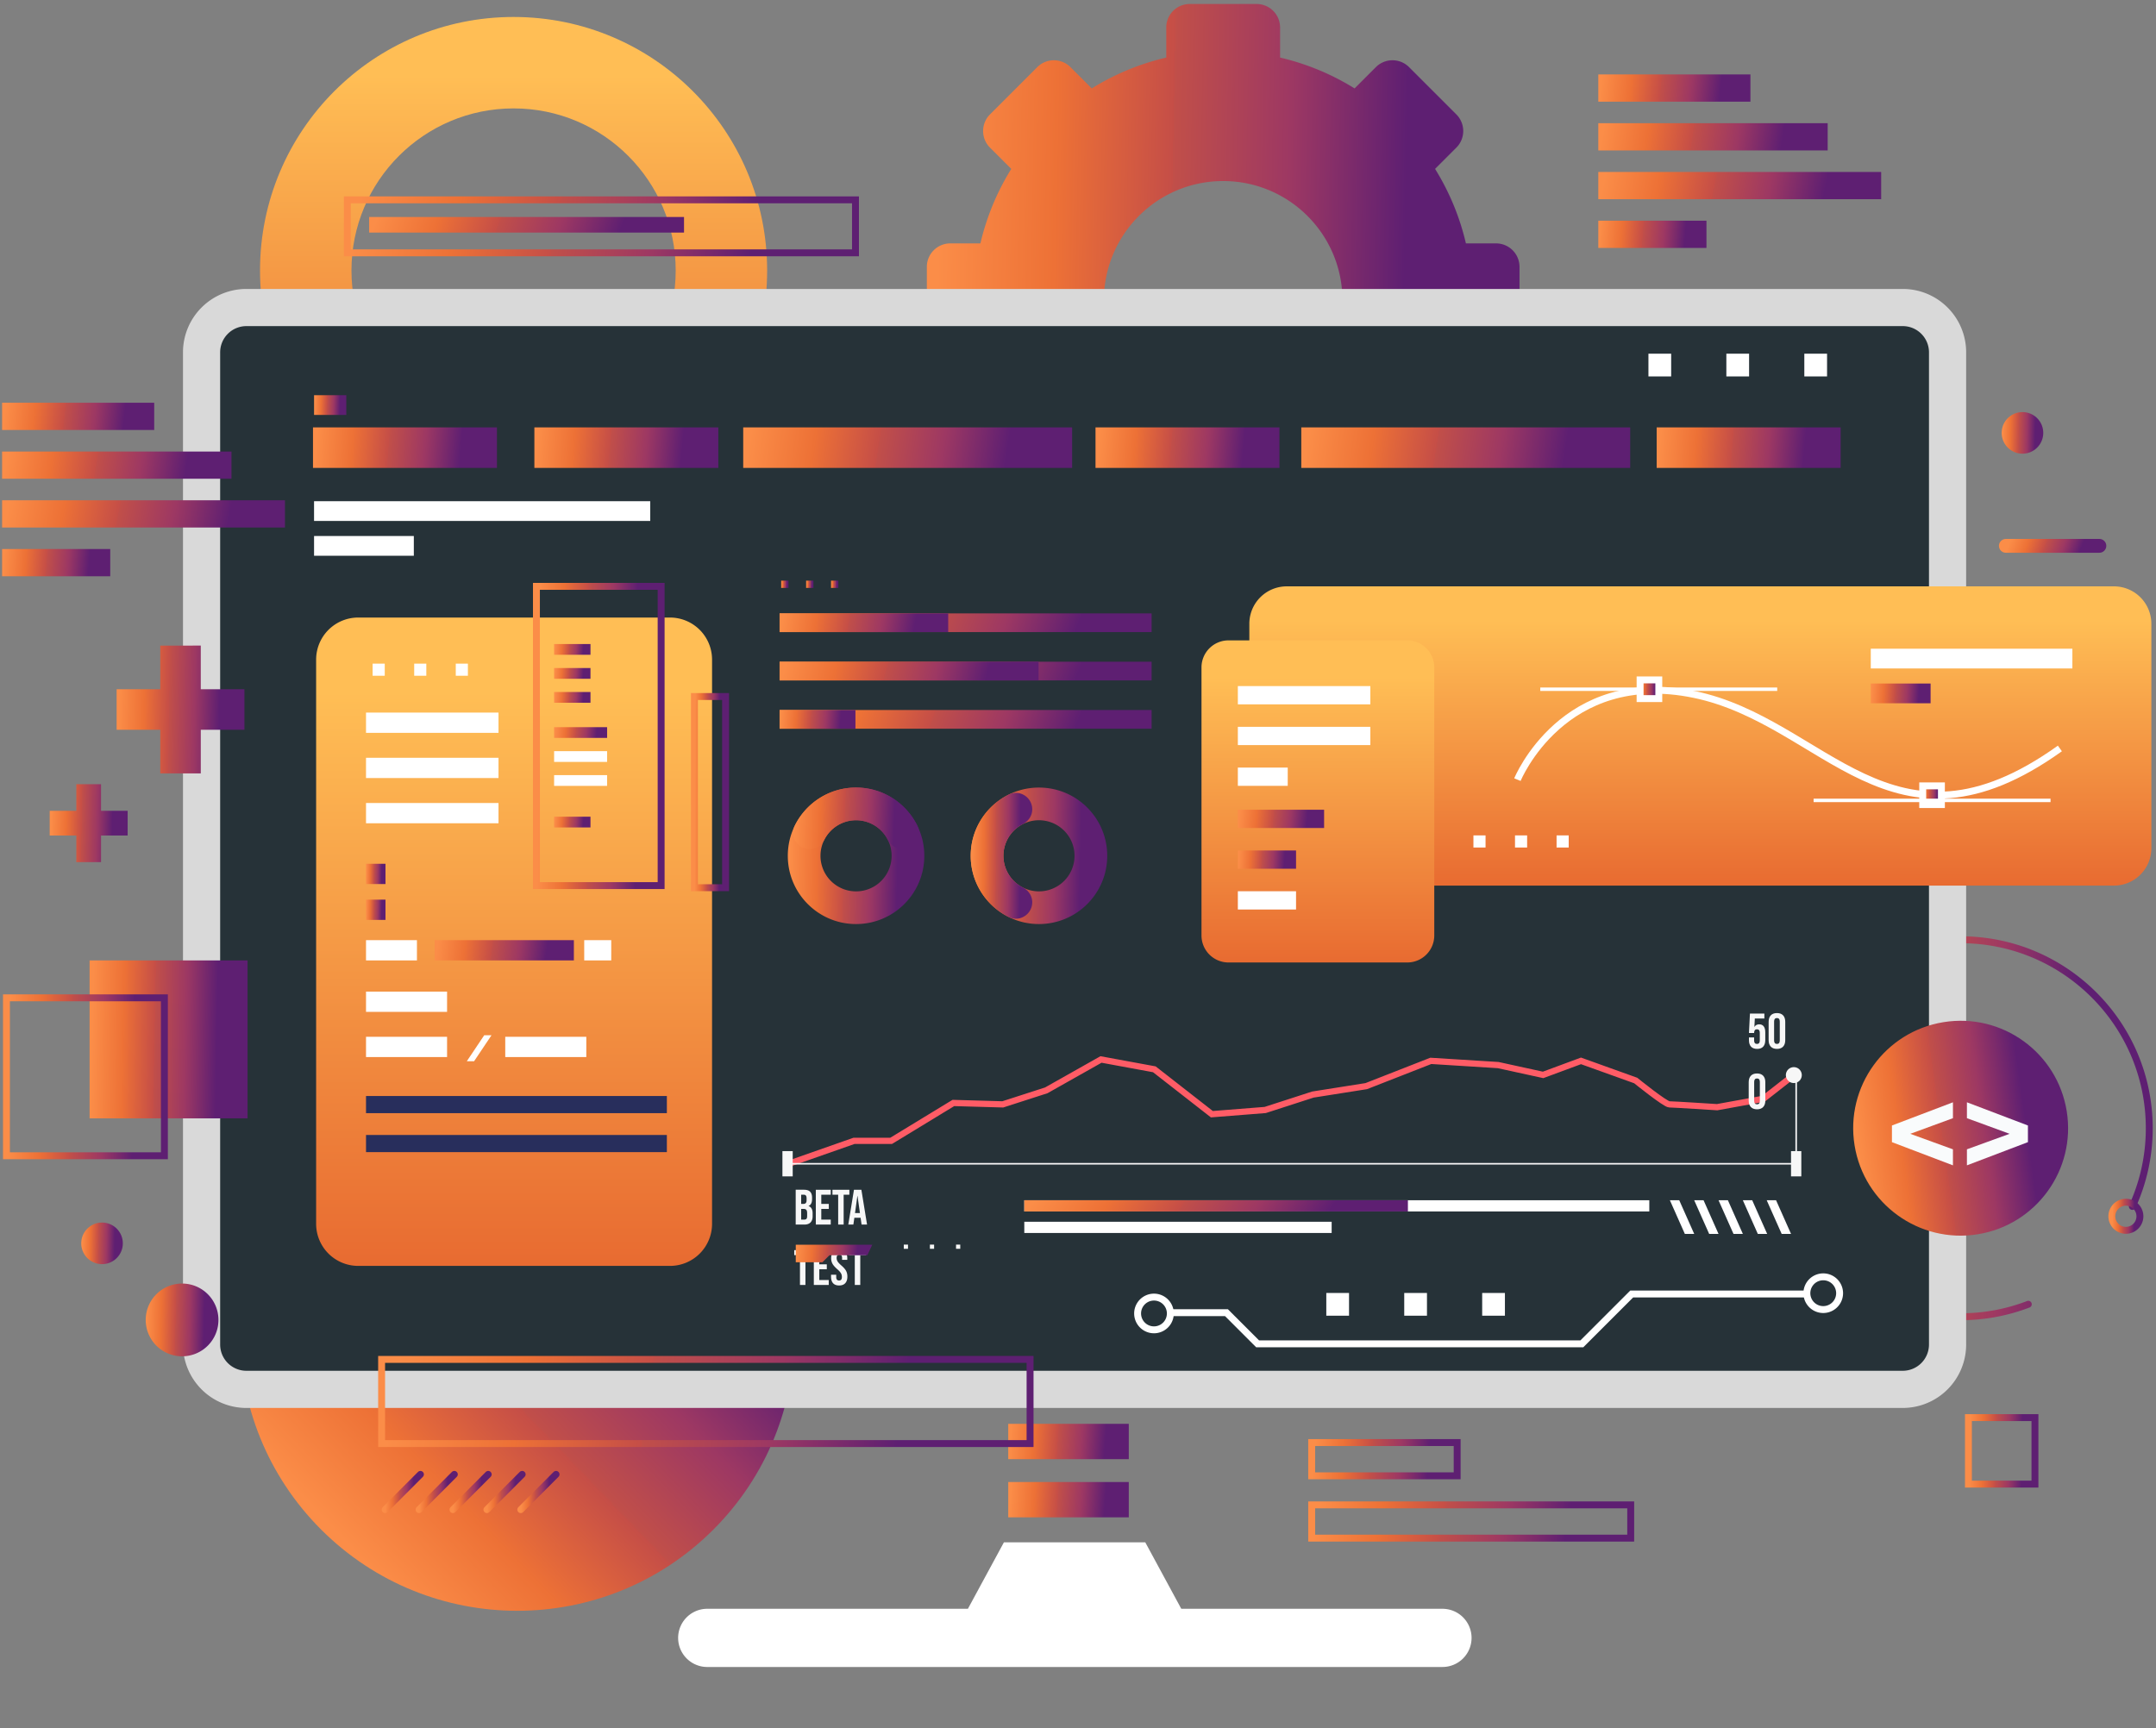 <svg xmlns="http://www.w3.org/2000/svg" width="464" height="372" fill="none" viewBox="0 0 464 372">
  <rect x="0" y="0" width="464" height="372" fill="#808080" stroke="none"/>
  <path fill="url(#a)" d="M153.527 329.233c23.311-23.311 23.311-61.105 0-84.415-23.31-23.311-61.104-23.311-84.415 0-23.31 23.31-23.31 61.104 0 84.415 23.31 23.311 61.105 23.311 84.415 0Z"/>
  <path fill="url(#b)" d="M110.53 3.652c-30.138 0-54.57 24.433-54.57 54.571 0 30.138 24.433 54.571 54.57 54.571 30.139 0 54.571-24.433 54.571-54.571-.001-30.138-24.433-54.57-54.571-54.57Zm0 89.46c-19.268 0-34.889-15.62-34.889-34.889 0-19.269 15.62-34.889 34.889-34.889 19.269 0 34.889 15.62 34.889 34.889 0 19.269-15.621 34.889-34.889 34.889Z"/>
  <path fill="#fff" d="M316.7 352.546a6.262 6.262 0 0 1-6.262 6.262H152.096a6.263 6.263 0 0 1 0-12.524h56.21l7.753-14.313h30.416l7.753 14.313h56.21a6.262 6.262 0 0 1 6.262 6.262Z"/>
  <path fill="url(#c)" d="M242.93 318.996h-25.944v7.604h25.944v-7.604Z"/>
  <path fill="url(#d)" d="M242.93 306.473h-25.944v7.604h25.944v-7.604Z"/>
  <path stroke="url(#e)" stroke-linecap="round" stroke-linejoin="round" stroke-miterlimit="10" stroke-width="1.487" d="M436.517 280.736a40.455 40.455 0 0 1-14.535 2.682c-22.405 0-40.57-18.164-40.57-40.571 0-22.406 18.163-40.57 40.57-40.57 22.406 0 40.569 18.164 40.569 40.57a40.43 40.43 0 0 1-3.644 16.83"/>
  <path fill="url(#f)" d="M321.964 52.387h-6.478a53.339 53.339 0 0 0-6.639-16.032l4.579-4.579a5.054 5.054 0 0 0 0-7.15l-10.174-10.174a5.056 5.056 0 0 0-7.15 0l-4.579 4.578a53.313 53.313 0 0 0-16.031-6.638V5.915a5.055 5.055 0 0 0-5.055-5.056h-14.388a5.056 5.056 0 0 0-5.056 5.056v6.477a53.36 53.36 0 0 0-16.032 6.638l-4.579-4.578a5.055 5.055 0 0 0-7.149 0l-10.174 10.174a5.056 5.056 0 0 0 0 7.15l4.579 4.58a53.339 53.339 0 0 0-6.639 16.031h-6.477a5.055 5.055 0 0 0-5.055 5.055v14.389a5.055 5.055 0 0 0 5.055 5.055h6.477a53.363 53.363 0 0 0 6.638 16.032l-4.578 4.58a5.056 5.056 0 0 0 0 7.149l10.174 10.174a5.054 5.054 0 0 0 7.149 0l4.579-4.578a53.318 53.318 0 0 0 16.032 6.639v6.478a5.056 5.056 0 0 0 5.056 5.055h14.388a5.055 5.055 0 0 0 5.055-5.055v-6.478a53.34 53.34 0 0 0 16.032-6.639l4.579 4.578a5.055 5.055 0 0 0 7.15 0l10.175-10.174a5.056 5.056 0 0 0 0-7.15l-4.58-4.58a53.341 53.341 0 0 0 6.64-16.031h6.477a5.055 5.055 0 0 0 5.055-5.055V57.442a5.056 5.056 0 0 0-5.056-5.055Zm-58.721 37.915c-14.174 0-25.665-11.49-25.665-25.666 0-14.174 11.491-25.665 25.665-25.665 14.175 0 25.667 11.49 25.667 25.665 0 14.175-11.491 25.666-25.667 25.666Z"/>
  <path fill="#263238" stroke="#D9D9D9" stroke-width="8" d="M53.027 299.052h-.154a9.646 9.646 0 0 1-9.492-9.646V75.842a9.646 9.646 0 0 1 9.647-9.647h356.467c5.328 0 9.647 4.32 9.647 9.646v213.564a9.647 9.647 0 0 1-9.647 9.647H53.027Z"/>
  <path fill="url(#g)" d="M106.947 91.992H67.361v8.723h39.586v-8.723Z"/>
  <path fill="url(#h)" d="M154.59 91.992h-39.586v8.723h39.586v-8.723Z"/>
  <path fill="url(#i)" d="M275.353 91.992h-39.585v8.723h39.585v-8.723Z"/>
  <path fill="url(#j)" d="M396.125 91.992h-39.586v8.723h39.586v-8.723Z"/>
  <path fill="url(#k)" d="M230.734 91.992h-70.785v8.723h70.785v-8.723Z"/>
  <path fill="url(#l)" d="M350.837 91.992h-70.784v8.723h70.784v-8.723Z"/>
  <path fill="url(#m)" d="M74.525 85.063h-6.933v4.25h6.933v-4.25Z"/>
  <path fill="#fff" d="M139.939 107.881h-72.35v4.249h72.35v-4.249Zm-50.879 7.492H67.59v4.25h21.47v-4.25Z"/>
  <path fill="url(#n)" d="M144.187 272.478H77.092a9.058 9.058 0 0 1-9.057-9.058V141.979a9.057 9.057 0 0 1 9.057-9.057h67.095a9.056 9.056 0 0 1 9.057 9.057V263.42a9.057 9.057 0 0 1-9.057 9.058Z"/>
  <path fill="#fff" d="M107.287 153.381H78.771v4.361h28.516v-4.361Zm0 9.726H78.771v4.362h28.516v-4.362Zm0 9.735H78.771v4.361h28.516v-4.361Zm-11.071 40.596H78.772v4.361h17.444v-4.361Zm0 9.726H78.772v4.361h17.444v-4.361Zm29.965 0h-17.445v4.361h17.445v-4.361ZM89.73 202.363H78.771v4.362h10.96v-4.362Zm41.817 0h-5.815v4.362h5.815v-4.362Z"/>
  <path fill="url(#o)" d="M123.505 202.363h-29.97v4.362h29.97v-4.362Z"/>
  <path fill="url(#p)" d="M82.965 185.924h-4.194v4.361h4.194v-4.361Z"/>
  <path fill="url(#q)" d="M82.965 193.643h-4.194v4.361h4.194v-4.361Z"/>
  <path fill="#fff" d="M102.033 228.42h-1.566l3.746-5.592h1.566l-3.746 5.592Z"/>
  <path fill="#282E5C" d="M143.518 235.91H78.772v3.69h64.746v-3.69Zm0 8.387H78.772v3.69h64.746v-3.69Z"/>
  <path fill="url(#r)" d="M454.949 190.62H276.925a8.052 8.052 0 0 1-8.052-8.052v-48.307a8.052 8.052 0 0 1 8.052-8.052h178.024a8.052 8.052 0 0 1 8.052 8.052v48.307a8.054 8.054 0 0 1-8.052 8.052Z"/>
  <path stroke="#fff" stroke-miterlimit="10" stroke-width="1.487" d="M326.57 167.811s9.841-24.154 38.02-18.339c28.18 5.814 42.493 37.572 78.725 11.63"/>
  <path fill="url(#s)" stroke="#fff" stroke-miterlimit="10" stroke-width="1.487" d="M417.819 169.154h-4.026v4.026h4.026v-4.026Z"/>
  <path stroke="#fff" stroke-miterlimit="10" stroke-width=".743" d="M331.49 148.352h50.991m7.83 23.929h50.992"/>
  <path fill="url(#t)" stroke="#fff" stroke-miterlimit="10" stroke-width="1.487" d="M356.995 146.344h-4.026v4.026h4.026v-4.026Z"/>
  <path fill="url(#u)" d="M302.86 207.168h-38.467a5.814 5.814 0 0 1-5.815-5.814v-57.702a5.814 5.814 0 0 1 5.815-5.814h38.467a5.814 5.814 0 0 1 5.814 5.814v57.702a5.813 5.813 0 0 1-5.814 5.814Z"/>
  <path fill="#fff" d="M294.918 147.676h-28.516v3.932h28.516v-3.932Zm0 8.769h-28.516v3.932h28.516v-3.932Zm-17.781 8.772h-10.735v3.932h10.735v-3.932Z"/>
  <path fill="url(#v)" d="M284.965 174.293h-18.563v3.932h18.563v-3.932Z"/>
  <path fill="url(#w)" d="M278.926 183.062h-12.524v3.932h12.524v-3.932Z"/>
  <path fill="#fff" d="M278.926 191.834h-12.524v3.932h12.524v-3.932Z"/>
  <path stroke="url(#x)" stroke-linecap="round" stroke-linejoin="round" stroke-miterlimit="10" stroke-width="2.974" d="M431.686 117.49h20.129"/>
  <path stroke="#FF5C66" stroke-miterlimit="10" stroke-width="1.339" d="m386.463 231.065-6.948 5.437-9.967 1.813s-9.363-.605-10.27-.605c-.906 0-7.248-5.135-7.248-5.135l-11.78-4.228-8.156 3.02-9.665-2.114-14.498-.907-13.893 5.437-11.478 1.813-10.27 3.322-11.478.907-12.383-9.665-11.478-2.115-11.78 6.645-9.363 3.02-10.63-.302-13.397 8.155h-7.989l-13.491 4.732"/>
  <path stroke="#F7F7F7" stroke-miterlimit="10" stroke-width=".335" d="M170.508 250.492h216.26"/>
  <path fill="#F7F7F7" d="M170.603 247.771h-2.214v5.438h2.214v-5.438Zm217.065 0h-2.215v5.438h2.215v-5.438Z"/>
  <path stroke="#F7F7F7" stroke-miterlimit="10" stroke-width=".335" d="M386.562 250.493V232.27"/>
  <path fill="#F7F7F7" d="M387.768 231.368a1.712 1.712 0 1 1-3.423-.001 1.712 1.712 0 0 1 3.423.001Zm-216.524 24.717h1.778c.607 0 1.049.143 1.328.428.278.279.417.711.417 1.296v.3c0 .386-.064.7-.192.943a1.08 1.08 0 0 1-.568.524v.022c.586.2.878.721.878 1.564v.642c0 .578-.153 1.021-.46 1.328-.3.3-.743.45-1.328.45h-1.853v-7.497Zm1.638 3.052c.236 0 .411-.06.525-.182.122-.121.182-.325.182-.61v-.418c0-.271-.05-.468-.15-.589-.092-.121-.242-.182-.449-.182h-.568v1.981h.46Zm.215 3.374c.207 0 .36-.054.46-.161.1-.114.15-.307.15-.578v-.653c0-.343-.061-.579-.182-.707-.114-.136-.307-.204-.578-.204h-.525v2.303h.675Zm2.477-6.426h3.213v1.071h-2.035v1.981h1.617v1.071h-1.617v2.303h2.035v1.071h-3.213v-7.497Zm4.812 1.071h-1.232v-1.071h3.642v1.071h-1.232v6.426h-1.178v-6.426Zm3.399-1.071h1.596l1.221 7.497h-1.179l-.214-1.489v.022h-1.339l-.214 1.467h-1.092l1.221-7.497Zm1.285 5.012-.525-3.705h-.021l-.514 3.705h1.06Zm-12.905 9.059h-1.232v-1.071h3.642v1.071h-1.232v6.426h-1.178v-6.426Zm2.98-1.071h3.213v1.071h-2.035v1.981h1.617v1.071h-1.617v2.303h2.035v1.071h-3.213v-7.497Zm5.443 7.604c-.571 0-1.003-.161-1.296-.482-.292-.328-.439-.796-.439-1.403v-.428h1.114v.514c0 .485.204.728.611.728.2 0 .349-.057.449-.171.108-.122.161-.314.161-.579 0-.314-.071-.589-.214-.824-.143-.243-.407-.532-.793-.868-.485-.428-.824-.814-1.017-1.156a2.4 2.4 0 0 1-.289-1.179c0-.592.15-1.049.45-1.371.299-.328.735-.492 1.306-.492.564 0 .989.164 1.275.492.292.322.439.786.439 1.393v.31h-1.114v-.385c0-.257-.05-.443-.15-.557-.1-.121-.246-.182-.439-.182-.393 0-.589.239-.589.717 0 .272.071.525.214.761.15.235.418.521.803.857.493.428.832.817 1.018 1.167.185.35.278.76.278 1.232 0 .614-.153 1.085-.46 1.413-.3.329-.739.493-1.318.493Zm3.375-6.533h-1.232v-1.071h3.642v1.071h-1.232v6.426h-1.178v-6.426Z"/>
  <path fill="#fff" d="M354.952 258.346H220.443v2.415h134.509v-2.415Z"/>
  <path fill="url(#y)" d="M303.001 258.346h-82.558v2.415h82.558v-2.415Z"/>
  <path fill="#fff" d="M286.59 262.977h-66.147v2.415h66.147v-2.415Z"/>
  <path fill="url(#z)" d="M178.508 270.186h8.155l1.058-2.266H171.26v3.776h5.738l1.51-1.51Z"/>
  <path fill="#F7F7F7" d="M195.415 267.891h-.907v.905h.907v-.905Zm5.618 0h-.906v.905h.906v-.905Zm5.626 0h-.907v.905h.907v-.905Zm171.495-42.122c-.572 0-1.007-.16-1.307-.482-.3-.328-.45-.796-.45-1.403v-.589h1.114v.675c0 .485.204.728.611.728.407 0 .61-.243.61-.728v-1.682c0-.492-.203-.739-.61-.739s-.611.247-.611.739v.065h-1.114l.214-4.188h3.106v1.071h-2.056l-.096 1.789h.021c.221-.365.561-.547 1.018-.547.428 0 .753.147.974.44.221.292.332.717.332 1.274v1.692c0 .607-.15 1.075-.45 1.403-.3.322-.735.482-1.306.482Zm4.267 0c-.579 0-1.022-.164-1.329-.492-.307-.329-.46-.793-.46-1.393v-3.941c0-.6.153-1.064.46-1.392.307-.329.75-.493 1.329-.493.578 0 1.021.164 1.328.493.307.328.46.792.46 1.392v3.941c0 .6-.153 1.064-.46 1.393-.307.328-.75.492-1.328.492Zm0-1.071c.406 0 .61-.246.61-.739v-4.091c0-.493-.204-.739-.61-.739-.407 0-.611.246-.611.739v4.091c0 .493.204.739.611.739Zm-4.289 14.071c-.578 0-1.021-.164-1.328-.492-.307-.329-.46-.793-.46-1.393v-3.941c0-.6.153-1.064.46-1.392.307-.329.75-.493 1.328-.493.579 0 1.021.164 1.328.493.307.328.461.792.461 1.392v3.941c0 .6-.154 1.064-.461 1.393-.307.328-.749.492-1.328.492Zm0-1.071c.407 0 .611-.246.611-.739v-4.091c0-.493-.204-.739-.611-.739-.407 0-.61.246-.61.739v4.091c0 .493.203.739.61.739Z"/>
  <path fill="#fff" d="M364.617 265.594h-2.015l-3.221-7.248h2.013l3.223 7.248Zm5.233 0h-2.013l-3.222-7.248h2.014l3.221 7.248Zm5.238 0h-2.013l-3.221-7.248h2.013l3.221 7.248Zm5.232 0h-2.013l-3.223-7.248h2.014l3.222 7.248Zm5.135 0h-2.015l-3.221-7.248h2.013l3.223 7.248Z"/>
  <path fill="url(#A)" d="M376.716 16.021h-32.741v5.865h32.741v-5.864Z"/>
  <path fill="url(#B)" d="M393.341 26.518h-49.366v5.863h49.366v-5.863Z"/>
  <path fill="url(#C)" d="M404.852 37.014h-60.877v5.864h60.877v-5.864Z"/>
  <path fill="url(#D)" d="M367.251 47.504h-23.276v5.864h23.276v-5.864Z"/>
  <path fill="url(#E)" d="M33.19 86.691H.45v5.865h32.74V86.69Z"/>
  <path fill="url(#F)" d="M49.816 97.188H.449v5.863h49.367v-5.864Z"/>
  <path fill="url(#G)" d="M61.327 107.68H.449v5.864h60.878v-5.864Z"/>
  <path fill="url(#H)" d="M23.726 118.174H.449v5.864h23.277v-5.864Z"/>
  <path stroke="url(#I)" stroke-miterlimit="10" stroke-width="1.487" d="M221.685 292.605H82.129v18.116h139.556v-18.116Z"/>
  <path stroke="url(#J)" stroke-miterlimit="10" stroke-width="1.487" d="M156.157 149.922h-6.71v41.151h6.71v-41.151Z"/>
  <path fill="url(#K)" d="M425.637 265.671c12.608-2.033 21.18-13.902 19.147-26.511-2.034-12.608-13.902-21.181-26.51-19.148-12.608 2.033-21.18 13.903-19.147 26.511 2.033 12.608 13.902 21.181 26.51 19.148Z"/>
  <path fill="#F9FBFC" d="m420.299 240.683-9.184 3.365 9.184 3.338v3.449l-13.129-4.994v-3.585l13.129-4.992v3.419Zm3.008-3.421 13.129 4.992v3.585l-13.129 4.994v-3.449l9.184-3.338-9.184-3.365v-3.419Z"/>
  <path stroke="url(#L)" stroke-miterlimit="10" stroke-width="1.487" d="M460.538 261.744a3.02 3.02 0 1 1-6.039 0 3.02 3.02 0 0 1 6.039 0Z"/>
  <path stroke="url(#M)" stroke-miterlimit="10" stroke-width="1.487" d="M184.114 43.014H74.75V54.42h109.364V43.014Z"/>
  <path fill="url(#N)" d="M147.211 46.705H79.445v3.355h67.766v-3.355Z"/>
  <path fill="url(#O)" d="M247.843 132.027h-80.066v4.026h80.066v-4.026Z"/>
  <path fill="url(#P)" d="M204.065 132.027h-36.288v4.026h36.288v-4.026Z"/>
  <path fill="url(#Q)" d="M247.843 142.43h-80.066v4.026h80.066v-4.026Z"/>
  <path fill="url(#R)" d="M223.521 142.43h-55.744v4.026h55.744v-4.026Z"/>
  <path fill="url(#S)" d="M247.843 152.826h-80.066v4.026h80.066v-4.026Z"/>
  <path fill="url(#T)" d="M184.103 152.826h-16.326v4.026h16.326v-4.026Z"/>
  <path fill="url(#U)" d="M169.687 124.982h-1.566v1.566h1.566v-1.566Z"/>
  <path fill="url(#V)" d="M175.054 124.982h-1.566v1.566h1.566v-1.566Z"/>
  <path fill="url(#W)" d="M180.42 124.982h-1.566v1.566h1.566v-1.566Z"/>
  <path fill="#fff" d="M319.71 179.814h-2.608v2.61h2.608v-2.61Zm8.949 0h-2.61v2.61h2.61v-2.61Zm8.947 0h-2.61v2.61h2.61v-2.61ZM359.658 76.13h-4.892v4.893h4.892v-4.892Zm16.769 0h-4.892v4.893h4.892v-4.892Zm16.78 0h-4.893v4.893h4.893v-4.892ZM290.33 278.305h-4.892v4.892h4.892v-4.892Zm16.773 0h-4.892v4.892h4.892v-4.892Zm16.776 0h-4.893v4.892h4.893v-4.892ZM82.802 142.844h-2.609v2.609h2.609v-2.609Zm8.948 0h-2.61v2.609h2.61v-2.609Zm8.948 0h-2.61v2.609h2.61v-2.609Zm345.305-3.211h-43.388v4.249h43.388v-4.249Z"/>
  <path fill="url(#X)" d="M415.491 147.125h-12.876v4.25h12.876v-4.25Z"/>
  <path fill="url(#Y)" d="M52.604 148.352h-9.393v-9.393H34.49v9.393h-9.393v8.723h9.393v9.392h8.722v-9.392h9.393v-8.723Z"/>
  <path fill="url(#Z)" d="M27.472 174.521h-5.728v-5.728h-5.318v5.728h-5.729v5.318h5.729v5.727h5.318v-5.727h5.728v-5.318Z"/>
  <path fill="url(#aa)" d="M184.234 169.518c-8.112 0-14.689 6.577-14.689 14.689 0 8.114 6.577 14.69 14.689 14.69 8.114 0 14.69-6.577 14.69-14.69 0-8.112-6.577-14.689-14.69-14.689Zm0 22.345a7.655 7.655 0 0 1-7.654-7.656 7.655 7.655 0 1 1 7.654 7.656Z"/>
  <path fill="url(#ab)" d="M174.231 182.759c1.365 0 2.561-.812 3.182-2.028a7.652 7.652 0 0 1 13.637 0c.62 1.216 1.817 2.028 3.182 2.028 2.57 0 4.329-2.693 3.199-5.003-2.389-4.879-7.401-8.238-13.199-8.238s-10.81 3.359-13.198 8.239c-1.132 2.309.626 5.002 3.197 5.002Z"/>
  <path fill="url(#ac)" d="M208.91 184.207c0 8.113 6.577 14.69 14.69 14.69s14.689-6.577 14.689-14.69-6.577-14.689-14.689-14.689c-8.113 0-14.69 6.577-14.69 14.689Zm22.345 0a7.654 7.654 0 0 1-7.655 7.654 7.655 7.655 0 1 1 7.655-7.654Z"/>
  <path fill="url(#ad)" d="M222.153 194.203c0-1.365-.812-2.561-2.028-3.182a7.652 7.652 0 0 1 0-13.637c1.216-.62 2.028-1.817 2.028-3.182 0-2.57-2.693-4.329-5.003-3.198-4.879 2.388-8.24 7.4-8.24 13.199 0 5.798 3.361 10.81 8.24 13.199 2.308 1.13 5.003-.627 5.003-3.199Z"/>
  <path stroke="url(#ae)" stroke-miterlimit="10" stroke-width="1.487" d="M142.285 126.209h-26.838v64.411h26.838v-64.411Z"/>
  <path fill="url(#af)" d="M127.08 138.625h-7.828v2.313h7.828v-2.313Z"/>
  <path fill="url(#ag)" d="M127.08 143.789h-7.828v2.313h7.828v-2.313Z"/>
  <path fill="url(#ah)" d="M127.08 148.949h-7.828v2.314h7.828v-2.314Z"/>
  <path fill="url(#ai)" d="M127.08 175.789h-7.828v2.313h7.828v-2.313Z"/>
  <path fill="url(#aj)" d="M130.658 156.518h-11.406v2.313h11.406v-2.313Z"/>
  <path fill="#fff" d="M130.658 161.682h-11.406v2.313h11.406v-2.313Zm0 5.16h-11.406v2.313h11.406v-2.313Z"/>
  <path fill="url(#ak)" d="M53.277 206.725H19.283v33.994h33.994v-33.994Z"/>
  <path stroke="url(#al)" stroke-miterlimit="10" stroke-width="1.487" d="M35.385 214.777H1.39v33.994h33.994v-33.994Z"/>
  <path stroke="url(#am)" stroke-miterlimit="10" stroke-width="1.487" d="M437.948 305.133h-14.313v14.313h14.313v-14.313Z"/>
  <path stroke="#fff" stroke-miterlimit="10" stroke-width="1.487" d="M251.871 282.545h12.078l6.709 6.71h69.778l10.735-10.735h37.573"/>
  <path stroke="#fff" stroke-miterlimit="10" stroke-width="1.487" d="M248.351 286.238a3.522 3.522 0 1 0 0-7.044 3.522 3.522 0 0 0 0 7.044Zm144.035-4.363a3.522 3.522 0 1 0 0-7.044 3.522 3.522 0 0 0 0 7.044Z"/>
  <path fill="url(#an)" d="M439.736 93.11a4.474 4.474 0 1 1-8.947 0 4.474 4.474 0 0 1 8.947 0Z"/>
  <path fill="url(#ao)" d="M26.433 267.557a4.474 4.474 0 1 1-8.947 0 4.474 4.474 0 0 1 8.947 0Z"/>
  <path fill="url(#ap)" d="M47.015 284.107a7.827 7.827 0 0 1-7.828 7.828 7.828 7.828 0 1 1 7.828-7.828Z"/>
  <path stroke="url(#aq)" stroke-miterlimit="10" stroke-width="1.487" d="M313.602 310.502h-31.311v7.157h31.311v-7.157Z"/>
  <path stroke="url(#ar)" stroke-miterlimit="10" stroke-width="1.487" d="M350.95 323.916h-68.659v7.157h68.659v-7.157Z"/>
  <path stroke="url(#as)" stroke-linecap="round" stroke-linejoin="round" stroke-miterlimit="10" stroke-width="1.487" d="m90.483 317.352-7.589 7.588"/>
  <path stroke="url(#at)" stroke-linecap="round" stroke-linejoin="round" stroke-miterlimit="10" stroke-width="1.487" d="m97.778 317.352-7.589 7.588"/>
  <path stroke="url(#au)" stroke-linecap="round" stroke-linejoin="round" stroke-miterlimit="10" stroke-width="1.487" d="m105.073 317.352-7.589 7.588"/>
  <path stroke="url(#av)" stroke-linecap="round" stroke-linejoin="round" stroke-miterlimit="10" stroke-width="1.487" d="m112.378 317.352-7.589 7.588"/>
  <path stroke="url(#aw)" stroke-linecap="round" stroke-linejoin="round" stroke-miterlimit="10" stroke-width="1.487" d="m119.669 317.352-7.589 7.588"/>
  <defs>
    <linearGradient id="a" x1="64.718" x2="149.566" y1="321.903" y2="240.283" gradientUnits="userSpaceOnUse">
      <stop stop-color="#FB8D48"/>
      <stop offset=".2" stop-color="#ED7136"/>
      <stop offset=".4" stop-color="#C54E47"/>
      <stop offset=".4" stop-color="#C14F49"/>
      <stop offset=".6" stop-color="#9D3863"/>
      <stop offset=".8" stop-color="#5E1F72"/>
    </linearGradient>
    <linearGradient id="b" x1="110.531" x2="110.531" y1="3.652" y2="112.794" gradientUnits="userSpaceOnUse">
      <stop offset=".114" stop-color="#FFBE55"/>
      <stop offset="1" stop-color="#E86B31"/>
    </linearGradient>
    <linearGradient id="c" x1="217.438" x2="242.916" y1="322.27" y2="323.956" gradientUnits="userSpaceOnUse">
      <stop stop-color="#FB8D48"/>
      <stop offset=".2" stop-color="#ED7136"/>
      <stop offset=".4" stop-color="#C54E47"/>
      <stop offset=".4" stop-color="#C14F49"/>
      <stop offset=".6" stop-color="#9D3863"/>
      <stop offset=".8" stop-color="#5E1F72"/>
    </linearGradient>
    <linearGradient id="d" x1="217.438" x2="242.916" y1="309.747" y2="311.432" gradientUnits="userSpaceOnUse">
      <stop stop-color="#FB8D48"/>
      <stop offset=".2" stop-color="#ED7136"/>
      <stop offset=".4" stop-color="#C54E47"/>
      <stop offset=".4" stop-color="#C14F49"/>
      <stop offset=".6" stop-color="#9D3863"/>
      <stop offset=".8" stop-color="#5E1F72"/>
    </linearGradient>
    <linearGradient id="e" x1="382.823" x2="462.827" y1="237.213" y2="238.764" gradientUnits="userSpaceOnUse">
      <stop stop-color="#FB8D48"/>
      <stop offset=".2" stop-color="#ED7136"/>
      <stop offset=".4" stop-color="#C54E47"/>
      <stop offset=".4" stop-color="#C14F49"/>
      <stop offset=".6" stop-color="#9D3863"/>
      <stop offset=".8" stop-color="#5E1F72"/>
    </linearGradient>
    <linearGradient id="f" x1="201.685" x2="327.454" y1="55.779" y2="58.218" gradientUnits="userSpaceOnUse">
      <stop stop-color="#FB8D48"/>
      <stop offset=".2" stop-color="#ED7136"/>
      <stop offset=".4" stop-color="#C54E47"/>
      <stop offset=".4" stop-color="#C14F49"/>
      <stop offset=".6" stop-color="#9D3863"/>
      <stop offset=".8" stop-color="#5E1F72"/>
    </linearGradient>
    <linearGradient id="g" x1="68.05" x2="106.796" y1="95.748" y2="99.158" gradientUnits="userSpaceOnUse">
      <stop stop-color="#FB8D48"/>
      <stop offset=".2" stop-color="#ED7136"/>
      <stop offset=".4" stop-color="#C54E47"/>
      <stop offset=".4" stop-color="#C14F49"/>
      <stop offset=".6" stop-color="#9D3863"/>
      <stop offset=".8" stop-color="#5E1F72"/>
    </linearGradient>
    <linearGradient id="h" x1="115.692" x2="154.439" y1="95.748" y2="99.158" gradientUnits="userSpaceOnUse">
      <stop stop-color="#FB8D48"/>
      <stop offset=".2" stop-color="#ED7136"/>
      <stop offset=".4" stop-color="#C54E47"/>
      <stop offset=".4" stop-color="#C14F49"/>
      <stop offset=".6" stop-color="#9D3863"/>
      <stop offset=".8" stop-color="#5E1F72"/>
    </linearGradient>
    <linearGradient id="i" x1="236.456" x2="275.203" y1="95.748" y2="99.158" gradientUnits="userSpaceOnUse">
      <stop stop-color="#FB8D48"/>
      <stop offset=".2" stop-color="#ED7136"/>
      <stop offset=".4" stop-color="#C54E47"/>
      <stop offset=".4" stop-color="#C14F49"/>
      <stop offset=".6" stop-color="#9D3863"/>
      <stop offset=".8" stop-color="#5E1F72"/>
    </linearGradient>
    <linearGradient id="j" x1="357.228" x2="395.974" y1="95.748" y2="99.158" gradientUnits="userSpaceOnUse">
      <stop stop-color="#FB8D48"/>
      <stop offset=".2" stop-color="#ED7136"/>
      <stop offset=".4" stop-color="#C54E47"/>
      <stop offset=".4" stop-color="#C14F49"/>
      <stop offset=".6" stop-color="#9D3863"/>
      <stop offset=".8" stop-color="#5E1F72"/>
    </linearGradient>
    <linearGradient id="k" x1="161.18" x2="229.314" y1="95.748" y2="106.47" gradientUnits="userSpaceOnUse">
      <stop stop-color="#FB8D48"/>
      <stop offset=".2" stop-color="#ED7136"/>
      <stop offset=".4" stop-color="#C54E47"/>
      <stop offset=".4" stop-color="#C14F49"/>
      <stop offset=".6" stop-color="#9D3863"/>
      <stop offset=".8" stop-color="#5E1F72"/>
    </linearGradient>
    <linearGradient id="l" x1="281.284" x2="349.417" y1="95.748" y2="106.47" gradientUnits="userSpaceOnUse">
      <stop stop-color="#FB8D48"/>
      <stop offset=".2" stop-color="#ED7136"/>
      <stop offset=".4" stop-color="#C54E47"/>
      <stop offset=".4" stop-color="#C14F49"/>
      <stop offset=".6" stop-color="#9D3863"/>
      <stop offset=".8" stop-color="#5E1F72"/>
    </linearGradient>
    <linearGradient id="m" x1="67.712" x2="74.544" y1="86.892" y2="87.108" gradientUnits="userSpaceOnUse">
      <stop stop-color="#FB8D48"/>
      <stop offset=".2" stop-color="#ED7136"/>
      <stop offset=".4" stop-color="#C54E47"/>
      <stop offset=".4" stop-color="#C14F49"/>
      <stop offset=".6" stop-color="#9D3863"/>
      <stop offset=".8" stop-color="#5E1F72"/>
    </linearGradient>
    <linearGradient id="n" x1="110.64" x2="110.64" y1="132.922" y2="272.478" gradientUnits="userSpaceOnUse">
      <stop offset=".114" stop-color="#FFBE55"/>
      <stop offset="1" stop-color="#E86B31"/>
    </linearGradient>
    <linearGradient id="o" x1="94.056" x2="123.102" y1="204.241" y2="208.111" gradientUnits="userSpaceOnUse">
      <stop stop-color="#FB8D48"/>
      <stop offset=".2" stop-color="#ED7136"/>
      <stop offset=".4" stop-color="#C54E47"/>
      <stop offset=".4" stop-color="#C14F49"/>
      <stop offset=".6" stop-color="#9D3863"/>
      <stop offset=".8" stop-color="#5E1F72"/>
    </linearGradient>
    <linearGradient id="p" x1="78.844" x2="82.98" y1="187.802" y2="187.879" gradientUnits="userSpaceOnUse">
      <stop stop-color="#FB8D48"/>
      <stop offset=".2" stop-color="#ED7136"/>
      <stop offset=".4" stop-color="#C54E47"/>
      <stop offset=".4" stop-color="#C14F49"/>
      <stop offset=".6" stop-color="#9D3863"/>
      <stop offset=".8" stop-color="#5E1F72"/>
    </linearGradient>
    <linearGradient id="q" x1="78.844" x2="82.98" y1="195.52" y2="195.598" gradientUnits="userSpaceOnUse">
      <stop stop-color="#FB8D48"/>
      <stop offset=".2" stop-color="#ED7136"/>
      <stop offset=".4" stop-color="#C54E47"/>
      <stop offset=".4" stop-color="#C14F49"/>
      <stop offset=".6" stop-color="#9D3863"/>
      <stop offset=".8" stop-color="#5E1F72"/>
    </linearGradient>
    <linearGradient id="r" x1="365.937" x2="365.937" y1="126.209" y2="190.62" gradientUnits="userSpaceOnUse">
      <stop offset=".114" stop-color="#FFBE55"/>
      <stop offset="1" stop-color="#E86B31"/>
    </linearGradient>
    <linearGradient id="s" x1="413.863" x2="417.832" y1="170.888" y2="170.965" gradientUnits="userSpaceOnUse">
      <stop stop-color="#FB8D48"/>
      <stop offset=".2" stop-color="#ED7136"/>
      <stop offset=".4" stop-color="#C54E47"/>
      <stop offset=".4" stop-color="#C14F49"/>
      <stop offset=".6" stop-color="#9D3863"/>
      <stop offset=".8" stop-color="#5E1F72"/>
    </linearGradient>
    <linearGradient id="t" x1="353.039" x2="357.008" y1="148.077" y2="148.154" gradientUnits="userSpaceOnUse">
      <stop stop-color="#FB8D48"/>
      <stop offset=".2" stop-color="#ED7136"/>
      <stop offset=".4" stop-color="#C54E47"/>
      <stop offset=".4" stop-color="#C14F49"/>
      <stop offset=".6" stop-color="#9D3863"/>
      <stop offset=".8" stop-color="#5E1F72"/>
    </linearGradient>
    <linearGradient id="u" x1="283.626" x2="283.626" y1="137.838" y2="207.168" gradientUnits="userSpaceOnUse">
      <stop offset=".114" stop-color="#FFBE55"/>
      <stop offset="1" stop-color="#E86B31"/>
    </linearGradient>
    <linearGradient id="v" x1="266.725" x2="284.883" y1="175.986" y2="177.648" gradientUnits="userSpaceOnUse">
      <stop stop-color="#FB8D48"/>
      <stop offset=".2" stop-color="#ED7136"/>
      <stop offset=".4" stop-color="#C54E47"/>
      <stop offset=".4" stop-color="#C14F49"/>
      <stop offset=".6" stop-color="#9D3863"/>
      <stop offset=".8" stop-color="#5E1F72"/>
    </linearGradient>
    <linearGradient id="w" x1="266.62" x2="278.926" y1="184.755" y2="185.516" gradientUnits="userSpaceOnUse">
      <stop stop-color="#FB8D48"/>
      <stop offset=".2" stop-color="#ED7136"/>
      <stop offset=".4" stop-color="#C54E47"/>
      <stop offset=".4" stop-color="#C14F49"/>
      <stop offset=".6" stop-color="#9D3863"/>
      <stop offset=".8" stop-color="#5E1F72"/>
    </linearGradient>
    <linearGradient id="x" x1="432.036" x2="449.265" y1="117.921" y2="124.646" gradientUnits="userSpaceOnUse">
      <stop stop-color="#FB8D48"/>
      <stop offset=".2" stop-color="#ED7136"/>
      <stop offset=".4" stop-color="#C54E47"/>
      <stop offset=".4" stop-color="#C14F49"/>
      <stop offset=".6" stop-color="#9D3863"/>
      <stop offset=".8" stop-color="#5E1F72"/>
    </linearGradient>
    <linearGradient id="y" x1="221.879" x2="278.461" y1="259.386" y2="296.884" gradientUnits="userSpaceOnUse">
      <stop stop-color="#FB8D48"/>
      <stop offset=".2" stop-color="#ED7136"/>
      <stop offset=".4" stop-color="#C54E47"/>
      <stop offset=".4" stop-color="#C14F49"/>
      <stop offset=".6" stop-color="#9D3863"/>
      <stop offset=".8" stop-color="#5E1F72"/>
    </linearGradient>
    <linearGradient id="z" x1="171.546" x2="187.668" y1="269.546" y2="270.909" gradientUnits="userSpaceOnUse">
      <stop stop-color="#FB8D48"/>
      <stop offset=".2" stop-color="#ED7136"/>
      <stop offset=".4" stop-color="#C54E47"/>
      <stop offset=".4" stop-color="#C14F49"/>
      <stop offset=".6" stop-color="#9D3863"/>
      <stop offset=".8" stop-color="#5E1F72"/>
    </linearGradient>
    <linearGradient id="A" x1="344.544" x2="376.465" y1="18.546" y2="22.002" gradientUnits="userSpaceOnUse">
      <stop stop-color="#FB8D48"/>
      <stop offset=".2" stop-color="#ED7136"/>
      <stop offset=".4" stop-color="#C54E47"/>
      <stop offset=".4" stop-color="#C14F49"/>
      <stop offset=".6" stop-color="#9D3863"/>
      <stop offset=".8" stop-color="#5E1F72"/>
    </linearGradient>
    <linearGradient id="B" x1="344.833" x2="392.263" y1="29.042" y2="36.786" gradientUnits="userSpaceOnUse">
      <stop stop-color="#FB8D48"/>
      <stop offset=".2" stop-color="#ED7136"/>
      <stop offset=".4" stop-color="#C54E47"/>
      <stop offset=".4" stop-color="#C14F49"/>
      <stop offset=".6" stop-color="#9D3863"/>
      <stop offset=".8" stop-color="#5E1F72"/>
    </linearGradient>
    <linearGradient id="C" x1="345.033" x2="402.743" y1="39.539" y2="51.156" gradientUnits="userSpaceOnUse">
      <stop stop-color="#FB8D48"/>
      <stop offset=".2" stop-color="#ED7136"/>
      <stop offset=".4" stop-color="#C54E47"/>
      <stop offset=".4" stop-color="#C14F49"/>
      <stop offset=".6" stop-color="#9D3863"/>
      <stop offset=".8" stop-color="#5E1F72"/>
    </linearGradient>
    <linearGradient id="D" x1="344.379" x2="367.204" y1="50.029" y2="51.786" gradientUnits="userSpaceOnUse">
      <stop stop-color="#FB8D48"/>
      <stop offset=".2" stop-color="#ED7136"/>
      <stop offset=".4" stop-color="#C54E47"/>
      <stop offset=".4" stop-color="#C14F49"/>
      <stop offset=".6" stop-color="#9D3863"/>
      <stop offset=".8" stop-color="#5E1F72"/>
    </linearGradient>
    <linearGradient id="E" x1="1.019" x2="32.94" y1="89.216" y2="92.672" gradientUnits="userSpaceOnUse">
      <stop stop-color="#FB8D48"/>
      <stop offset=".2" stop-color="#ED7136"/>
      <stop offset=".4" stop-color="#C54E47"/>
      <stop offset=".4" stop-color="#C14F49"/>
      <stop offset=".6" stop-color="#9D3863"/>
      <stop offset=".8" stop-color="#5E1F72"/>
    </linearGradient>
    <linearGradient id="F" x1="1.308" x2="48.738" y1="99.712" y2="107.456" gradientUnits="userSpaceOnUse">
      <stop stop-color="#FB8D48"/>
      <stop offset=".2" stop-color="#ED7136"/>
      <stop offset=".4" stop-color="#C54E47"/>
      <stop offset=".4" stop-color="#C14F49"/>
      <stop offset=".6" stop-color="#9D3863"/>
      <stop offset=".8" stop-color="#5E1F72"/>
    </linearGradient>
    <linearGradient id="G" x1="1.508" x2="59.218" y1="110.205" y2="121.822" gradientUnits="userSpaceOnUse">
      <stop stop-color="#FB8D48"/>
      <stop offset=".2" stop-color="#ED7136"/>
      <stop offset=".4" stop-color="#C54E47"/>
      <stop offset=".4" stop-color="#C14F49"/>
      <stop offset=".6" stop-color="#9D3863"/>
      <stop offset=".8" stop-color="#5E1F72"/>
    </linearGradient>
    <linearGradient id="H" x1=".854" x2="23.678" y1="120.699" y2="122.456" gradientUnits="userSpaceOnUse">
      <stop stop-color="#FB8D48"/>
      <stop offset=".2" stop-color="#ED7136"/>
      <stop offset=".4" stop-color="#C54E47"/>
      <stop offset=".4" stop-color="#C14F49"/>
      <stop offset=".6" stop-color="#9D3863"/>
      <stop offset=".8" stop-color="#5E1F72"/>
    </linearGradient>
    <linearGradient id="I" x1="84.556" x2="219.206" y1="300.405" y2="320.52" gradientUnits="userSpaceOnUse">
      <stop stop-color="#FB8D48"/>
      <stop offset=".2" stop-color="#ED7136"/>
      <stop offset=".4" stop-color="#C54E47"/>
      <stop offset=".4" stop-color="#C14F49"/>
      <stop offset=".6" stop-color="#9D3863"/>
      <stop offset=".8" stop-color="#5E1F72"/>
    </linearGradient>
    <linearGradient id="J" x1="149.564" x2="156.182" y1="167.64" y2="167.661" gradientUnits="userSpaceOnUse">
      <stop stop-color="#FB8D48"/>
      <stop offset=".2" stop-color="#ED7136"/>
      <stop offset=".4" stop-color="#C54E47"/>
      <stop offset=".4" stop-color="#C14F49"/>
      <stop offset=".6" stop-color="#9D3863"/>
      <stop offset=".8" stop-color="#5E1F72"/>
    </linearGradient>
    <linearGradient id="K" x1="399.41" x2="444.568" y1="243.224" y2="236.837" gradientUnits="userSpaceOnUse">
      <stop stop-color="#FB8D48"/>
      <stop offset=".2" stop-color="#ED7136"/>
      <stop offset=".4" stop-color="#C54E47"/>
      <stop offset=".4" stop-color="#C14F49"/>
      <stop offset=".6" stop-color="#9D3863"/>
      <stop offset=".8" stop-color="#5E1F72"/>
    </linearGradient>
    <linearGradient id="L" x1="454.605" x2="460.559" y1="261.324" y2="261.44" gradientUnits="userSpaceOnUse">
      <stop stop-color="#FB8D48"/>
      <stop offset=".2" stop-color="#ED7136"/>
      <stop offset=".4" stop-color="#C54E47"/>
      <stop offset=".4" stop-color="#C14F49"/>
      <stop offset=".6" stop-color="#9D3863"/>
      <stop offset=".8" stop-color="#5E1F72"/>
    </linearGradient>
    <linearGradient id="M" x1="76.652" x2="180.922" y1="47.925" y2="67.312" gradientUnits="userSpaceOnUse">
      <stop stop-color="#FB8D48"/>
      <stop offset=".2" stop-color="#ED7136"/>
      <stop offset=".4" stop-color="#C54E47"/>
      <stop offset=".4" stop-color="#C14F49"/>
      <stop offset=".6" stop-color="#9D3863"/>
      <stop offset=".8" stop-color="#5E1F72"/>
    </linearGradient>
    <linearGradient id="N" x1="80.624" x2="138.574" y1="48.149" y2="70.85" gradientUnits="userSpaceOnUse">
      <stop stop-color="#FB8D48"/>
      <stop offset=".2" stop-color="#ED7136"/>
      <stop offset=".4" stop-color="#C54E47"/>
      <stop offset=".4" stop-color="#C14F49"/>
      <stop offset=".6" stop-color="#9D3863"/>
      <stop offset=".8" stop-color="#5E1F72"/>
    </linearGradient>
    <linearGradient id="O" x1="169.17" x2="237.919" y1="133.761" y2="160.275" gradientUnits="userSpaceOnUse">
      <stop stop-color="#FB8D48"/>
      <stop offset=".2" stop-color="#ED7136"/>
      <stop offset=".4" stop-color="#C54E47"/>
      <stop offset=".4" stop-color="#C14F49"/>
      <stop offset=".6" stop-color="#9D3863"/>
      <stop offset=".8" stop-color="#5E1F72"/>
    </linearGradient>
    <linearGradient id="P" x1="168.408" x2="203.14" y1="133.761" y2="139.832" gradientUnits="userSpaceOnUse">
      <stop stop-color="#FB8D48"/>
      <stop offset=".2" stop-color="#ED7136"/>
      <stop offset=".4" stop-color="#C54E47"/>
      <stop offset=".4" stop-color="#C14F49"/>
      <stop offset=".6" stop-color="#9D3863"/>
      <stop offset=".8" stop-color="#5E1F72"/>
    </linearGradient>
    <linearGradient id="Q" x1="169.17" x2="237.919" y1="144.163" y2="170.677" gradientUnits="userSpaceOnUse">
      <stop stop-color="#FB8D48"/>
      <stop offset=".2" stop-color="#ED7136"/>
      <stop offset=".4" stop-color="#C54E47"/>
      <stop offset=".4" stop-color="#C14F49"/>
      <stop offset=".6" stop-color="#9D3863"/>
      <stop offset=".8" stop-color="#5E1F72"/>
    </linearGradient>
    <linearGradient id="R" x1="168.747" x2="220.034" y1="144.163" y2="157.934" gradientUnits="userSpaceOnUse">
      <stop stop-color="#FB8D48"/>
      <stop offset=".2" stop-color="#ED7136"/>
      <stop offset=".4" stop-color="#C54E47"/>
      <stop offset=".4" stop-color="#C14F49"/>
      <stop offset=".6" stop-color="#9D3863"/>
      <stop offset=".8" stop-color="#5E1F72"/>
    </linearGradient>
    <linearGradient id="S" x1="169.17" x2="237.919" y1="154.56" y2="181.074" gradientUnits="userSpaceOnUse">
      <stop stop-color="#FB8D48"/>
      <stop offset=".2" stop-color="#ED7136"/>
      <stop offset=".4" stop-color="#C54E47"/>
      <stop offset=".4" stop-color="#C14F49"/>
      <stop offset=".6" stop-color="#9D3863"/>
      <stop offset=".8" stop-color="#5E1F72"/>
    </linearGradient>
    <linearGradient id="T" x1="168.061" x2="184.066" y1="154.56" y2="155.818" gradientUnits="userSpaceOnUse">
      <stop stop-color="#FB8D48"/>
      <stop offset=".2" stop-color="#ED7136"/>
      <stop offset=".4" stop-color="#C54E47"/>
      <stop offset=".4" stop-color="#C14F49"/>
      <stop offset=".6" stop-color="#9D3863"/>
      <stop offset=".8" stop-color="#5E1F72"/>
    </linearGradient>
    <linearGradient id="U" x1="168.148" x2="169.692" y1="125.657" y2="125.687" gradientUnits="userSpaceOnUse">
      <stop stop-color="#FB8D48"/>
      <stop offset=".2" stop-color="#ED7136"/>
      <stop offset=".4" stop-color="#C54E47"/>
      <stop offset=".4" stop-color="#C14F49"/>
      <stop offset=".6" stop-color="#9D3863"/>
      <stop offset=".8" stop-color="#5E1F72"/>
    </linearGradient>
    <linearGradient id="V" x1="173.516" x2="175.06" y1="125.657" y2="125.687" gradientUnits="userSpaceOnUse">
      <stop stop-color="#FB8D48"/>
      <stop offset=".2" stop-color="#ED7136"/>
      <stop offset=".4" stop-color="#C54E47"/>
      <stop offset=".4" stop-color="#C14F49"/>
      <stop offset=".6" stop-color="#9D3863"/>
      <stop offset=".8" stop-color="#5E1F72"/>
    </linearGradient>
    <linearGradient id="W" x1="178.881" x2="180.425" y1="125.657" y2="125.687" gradientUnits="userSpaceOnUse">
      <stop stop-color="#FB8D48"/>
      <stop offset=".2" stop-color="#ED7136"/>
      <stop offset=".4" stop-color="#C54E47"/>
      <stop offset=".4" stop-color="#C14F49"/>
      <stop offset=".6" stop-color="#9D3863"/>
      <stop offset=".8" stop-color="#5E1F72"/>
    </linearGradient>
    <linearGradient id="X" x1="402.839" x2="415.496" y1="148.955" y2="149.698" gradientUnits="userSpaceOnUse">
      <stop stop-color="#FB8D48"/>
      <stop offset=".2" stop-color="#ED7136"/>
      <stop offset=".4" stop-color="#C54E47"/>
      <stop offset=".4" stop-color="#C14F49"/>
      <stop offset=".6" stop-color="#9D3863"/>
      <stop offset=".8" stop-color="#5E1F72"/>
    </linearGradient>
    <linearGradient id="Y" x1="25.574" x2="52.698" y1="150.803" y2="151.329" gradientUnits="userSpaceOnUse">
      <stop stop-color="#FB8D48"/>
      <stop offset=".2" stop-color="#ED7136"/>
      <stop offset=".4" stop-color="#C54E47"/>
      <stop offset=".4" stop-color="#C14F49"/>
      <stop offset=".6" stop-color="#9D3863"/>
      <stop offset=".8" stop-color="#5E1F72"/>
    </linearGradient>
    <linearGradient id="Z" x1="10.989" x2="27.529" y1="176.015" y2="176.336" gradientUnits="userSpaceOnUse">
      <stop stop-color="#FB8D48"/>
      <stop offset=".2" stop-color="#ED7136"/>
      <stop offset=".4" stop-color="#C54E47"/>
      <stop offset=".4" stop-color="#C14F49"/>
      <stop offset=".6" stop-color="#9D3863"/>
      <stop offset=".8" stop-color="#5E1F72"/>
    </linearGradient>
    <linearGradient id="aa" x1="170.056" x2="199.024" y1="182.167" y2="182.729" gradientUnits="userSpaceOnUse">
      <stop stop-color="#FB8D48"/>
      <stop offset=".2" stop-color="#ED7136"/>
      <stop offset=".4" stop-color="#C54E47"/>
      <stop offset=".4" stop-color="#C14F49"/>
      <stop offset=".6" stop-color="#9D3863"/>
      <stop offset=".8" stop-color="#5E1F72"/>
    </linearGradient>
    <linearGradient id="ab" x1="171.155" x2="197.84" y1="175.219" y2="176.278" gradientUnits="userSpaceOnUse">
      <stop stop-color="#FB8D48"/>
      <stop offset=".2" stop-color="#ED7136"/>
      <stop offset=".4" stop-color="#C54E47"/>
      <stop offset=".4" stop-color="#C14F49"/>
      <stop offset=".6" stop-color="#9D3863"/>
      <stop offset=".8" stop-color="#5E1F72"/>
    </linearGradient>
    <linearGradient id="ac" x1="209.421" x2="238.389" y1="182.167" y2="182.729" gradientUnits="userSpaceOnUse">
      <stop stop-color="#FB8D48"/>
      <stop offset=".2" stop-color="#ED7136"/>
      <stop offset=".4" stop-color="#C54E47"/>
      <stop offset=".4" stop-color="#C14F49"/>
      <stop offset=".6" stop-color="#9D3863"/>
      <stop offset=".8" stop-color="#5E1F72"/>
    </linearGradient>
    <linearGradient id="ad" x1="209.14" x2="222.201" y1="182.321" y2="182.445" gradientUnits="userSpaceOnUse">
      <stop stop-color="#FB8D48"/>
      <stop offset=".2" stop-color="#ED7136"/>
      <stop offset=".4" stop-color="#C54E47"/>
      <stop offset=".4" stop-color="#C14F49"/>
      <stop offset=".6" stop-color="#9D3863"/>
      <stop offset=".8" stop-color="#5E1F72"/>
    </linearGradient>
    <linearGradient id="ae" x1="115.914" x2="142.384" y1="153.941" y2="154.155" gradientUnits="userSpaceOnUse">
      <stop stop-color="#FB8D48"/>
      <stop offset=".2" stop-color="#ED7136"/>
      <stop offset=".4" stop-color="#C54E47"/>
      <stop offset=".4" stop-color="#C14F49"/>
      <stop offset=".6" stop-color="#9D3863"/>
      <stop offset=".8" stop-color="#5E1F72"/>
    </linearGradient>
    <linearGradient id="af" x1="119.388" x2="127.076" y1="139.621" y2="140.126" gradientUnits="userSpaceOnUse">
      <stop stop-color="#FB8D48"/>
      <stop offset=".2" stop-color="#ED7136"/>
      <stop offset=".4" stop-color="#C54E47"/>
      <stop offset=".4" stop-color="#C14F49"/>
      <stop offset=".6" stop-color="#9D3863"/>
      <stop offset=".8" stop-color="#5E1F72"/>
    </linearGradient>
    <linearGradient id="ag" x1="119.388" x2="127.076" y1="144.785" y2="145.29" gradientUnits="userSpaceOnUse">
      <stop stop-color="#FB8D48"/>
      <stop offset=".2" stop-color="#ED7136"/>
      <stop offset=".4" stop-color="#C54E47"/>
      <stop offset=".4" stop-color="#C14F49"/>
      <stop offset=".6" stop-color="#9D3863"/>
      <stop offset=".8" stop-color="#5E1F72"/>
    </linearGradient>
    <linearGradient id="ah" x1="119.388" x2="127.076" y1="149.945" y2="150.45" gradientUnits="userSpaceOnUse">
      <stop stop-color="#FB8D48"/>
      <stop offset=".2" stop-color="#ED7136"/>
      <stop offset=".4" stop-color="#C54E47"/>
      <stop offset=".4" stop-color="#C14F49"/>
      <stop offset=".6" stop-color="#9D3863"/>
      <stop offset=".8" stop-color="#5E1F72"/>
    </linearGradient>
    <linearGradient id="ai" x1="119.388" x2="127.076" y1="176.785" y2="177.29" gradientUnits="userSpaceOnUse">
      <stop stop-color="#FB8D48"/>
      <stop offset=".2" stop-color="#ED7136"/>
      <stop offset=".4" stop-color="#C54E47"/>
      <stop offset=".4" stop-color="#C14F49"/>
      <stop offset=".6" stop-color="#9D3863"/>
      <stop offset=".8" stop-color="#5E1F72"/>
    </linearGradient>
    <linearGradient id="aj" x1="119.45" x2="130.599" y1="157.514" y2="158.58" gradientUnits="userSpaceOnUse">
      <stop stop-color="#FB8D48"/>
      <stop offset=".2" stop-color="#ED7136"/>
      <stop offset=".4" stop-color="#C54E47"/>
      <stop offset=".4" stop-color="#C14F49"/>
      <stop offset=".6" stop-color="#9D3863"/>
      <stop offset=".8" stop-color="#5E1F72"/>
    </linearGradient>
    <linearGradient id="ak" x1="19.874" x2="53.393" y1="221.361" y2="222.011" gradientUnits="userSpaceOnUse">
      <stop stop-color="#FB8D48"/>
      <stop offset=".2" stop-color="#ED7136"/>
      <stop offset=".4" stop-color="#C54E47"/>
      <stop offset=".4" stop-color="#C14F49"/>
      <stop offset=".6" stop-color="#9D3863"/>
      <stop offset=".8" stop-color="#5E1F72"/>
    </linearGradient>
    <linearGradient id="al" x1="1.982" x2="35.5" y1="229.414" y2="230.064" gradientUnits="userSpaceOnUse">
      <stop stop-color="#FB8D48"/>
      <stop offset=".2" stop-color="#ED7136"/>
      <stop offset=".4" stop-color="#C54E47"/>
      <stop offset=".4" stop-color="#C14F49"/>
      <stop offset=".6" stop-color="#9D3863"/>
      <stop offset=".8" stop-color="#5E1F72"/>
    </linearGradient>
    <linearGradient id="am" x1="423.884" x2="437.997" y1="311.296" y2="311.569" gradientUnits="userSpaceOnUse">
      <stop stop-color="#FB8D48"/>
      <stop offset=".2" stop-color="#ED7136"/>
      <stop offset=".4" stop-color="#C54E47"/>
      <stop offset=".4" stop-color="#C14F49"/>
      <stop offset=".6" stop-color="#9D3863"/>
      <stop offset=".8" stop-color="#5E1F72"/>
    </linearGradient>
    <linearGradient id="an" x1="430.945" x2="439.766" y1="92.489" y2="92.66" gradientUnits="userSpaceOnUse">
      <stop stop-color="#FB8D48"/>
      <stop offset=".2" stop-color="#ED7136"/>
      <stop offset=".4" stop-color="#C54E47"/>
      <stop offset=".4" stop-color="#C14F49"/>
      <stop offset=".6" stop-color="#9D3863"/>
      <stop offset=".8" stop-color="#5E1F72"/>
    </linearGradient>
    <linearGradient id="ao" x1="17.642" x2="26.463" y1="266.936" y2="267.107" gradientUnits="userSpaceOnUse">
      <stop stop-color="#FB8D48"/>
      <stop offset=".2" stop-color="#ED7136"/>
      <stop offset=".4" stop-color="#C54E47"/>
      <stop offset=".4" stop-color="#C14F49"/>
      <stop offset=".6" stop-color="#9D3863"/>
      <stop offset=".8" stop-color="#5E1F72"/>
    </linearGradient>
    <linearGradient id="ap" x1="31.632" x2="47.069" y1="283.02" y2="283.319" gradientUnits="userSpaceOnUse">
      <stop stop-color="#FB8D48"/>
      <stop offset=".2" stop-color="#ED7136"/>
      <stop offset=".4" stop-color="#C54E47"/>
      <stop offset=".4" stop-color="#C14F49"/>
      <stop offset=".6" stop-color="#9D3863"/>
      <stop offset=".8" stop-color="#5E1F72"/>
    </linearGradient>
    <linearGradient id="aq" x1="282.836" x2="313.499" y1="313.583" y2="316.185" gradientUnits="userSpaceOnUse">
      <stop stop-color="#FB8D48"/>
      <stop offset=".2" stop-color="#ED7136"/>
      <stop offset=".4" stop-color="#C54E47"/>
      <stop offset=".4" stop-color="#C14F49"/>
      <stop offset=".6" stop-color="#9D3863"/>
      <stop offset=".8" stop-color="#5E1F72"/>
    </linearGradient>
    <linearGradient id="ar" x1="283.485" x2="348.944" y1="326.997" y2="339.175" gradientUnits="userSpaceOnUse">
      <stop stop-color="#FB8D48"/>
      <stop offset=".2" stop-color="#ED7136"/>
      <stop offset=".4" stop-color="#C54E47"/>
      <stop offset=".4" stop-color="#C14F49"/>
      <stop offset=".6" stop-color="#9D3863"/>
      <stop offset=".8" stop-color="#5E1F72"/>
    </linearGradient>
    <linearGradient id="as" x1="83.026" x2="90.509" y1="320.619" y2="320.764" gradientUnits="userSpaceOnUse">
      <stop stop-color="#FB8D48"/>
      <stop offset=".2" stop-color="#ED7136"/>
      <stop offset=".4" stop-color="#C54E47"/>
      <stop offset=".4" stop-color="#C14F49"/>
      <stop offset=".6" stop-color="#9D3863"/>
      <stop offset=".8" stop-color="#5E1F72"/>
    </linearGradient>
    <linearGradient id="at" x1="90.321" x2="97.804" y1="320.619" y2="320.764" gradientUnits="userSpaceOnUse">
      <stop stop-color="#FB8D48"/>
      <stop offset=".2" stop-color="#ED7136"/>
      <stop offset=".4" stop-color="#C54E47"/>
      <stop offset=".4" stop-color="#C14F49"/>
      <stop offset=".6" stop-color="#9D3863"/>
      <stop offset=".8" stop-color="#5E1F72"/>
    </linearGradient>
    <linearGradient id="au" x1="97.616" x2="105.099" y1="320.619" y2="320.764" gradientUnits="userSpaceOnUse">
      <stop stop-color="#FB8D48"/>
      <stop offset=".2" stop-color="#ED7136"/>
      <stop offset=".4" stop-color="#C54E47"/>
      <stop offset=".4" stop-color="#C14F49"/>
      <stop offset=".6" stop-color="#9D3863"/>
      <stop offset=".8" stop-color="#5E1F72"/>
    </linearGradient>
    <linearGradient id="av" x1="104.921" x2="112.404" y1="320.619" y2="320.764" gradientUnits="userSpaceOnUse">
      <stop stop-color="#FB8D48"/>
      <stop offset=".2" stop-color="#ED7136"/>
      <stop offset=".4" stop-color="#C54E47"/>
      <stop offset=".4" stop-color="#C14F49"/>
      <stop offset=".6" stop-color="#9D3863"/>
      <stop offset=".8" stop-color="#5E1F72"/>
    </linearGradient>
    <linearGradient id="aw" x1="112.212" x2="119.695" y1="320.619" y2="320.764" gradientUnits="userSpaceOnUse">
      <stop stop-color="#FB8D48"/>
      <stop offset=".2" stop-color="#ED7136"/>
      <stop offset=".4" stop-color="#C54E47"/>
      <stop offset=".4" stop-color="#C14F49"/>
      <stop offset=".6" stop-color="#9D3863"/>
      <stop offset=".8" stop-color="#5E1F72"/>
    </linearGradient>
  </defs>
</svg>
